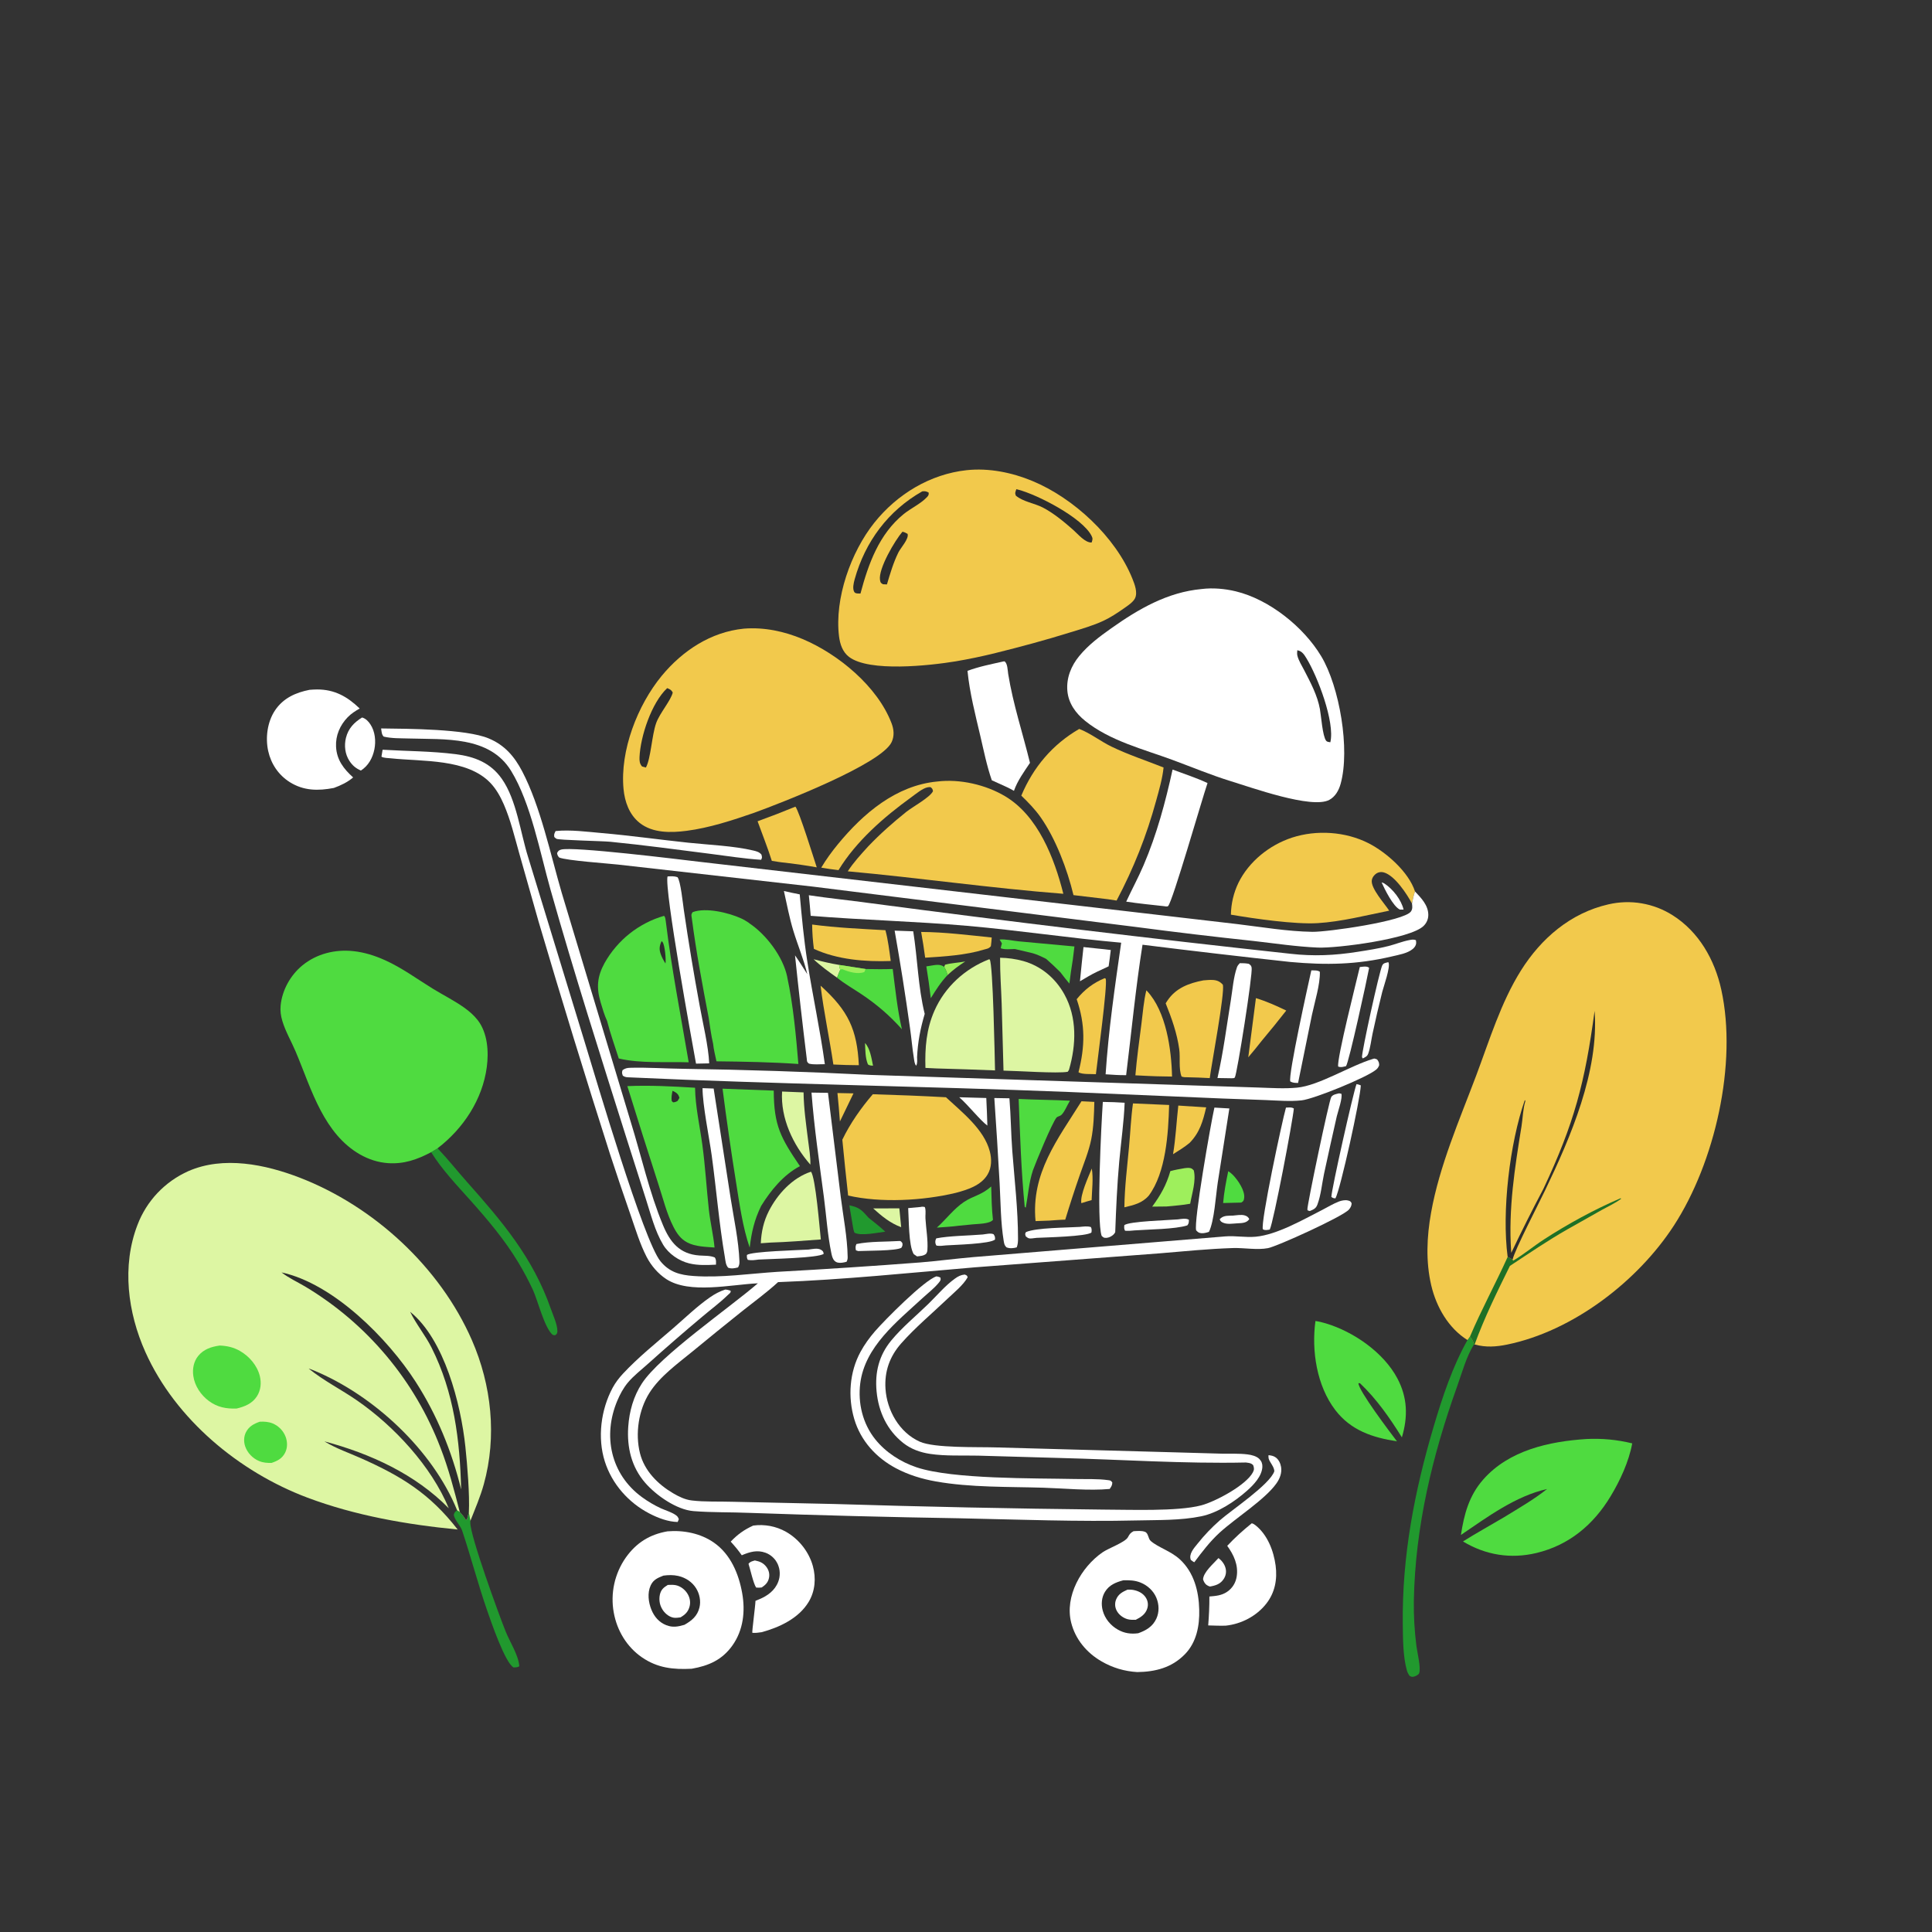 <svg width="80" height="80" viewBox="0 0 80 80" fill="none" xmlns="http://www.w3.org/2000/svg">
<rect x="0" y="0" width="80" height="80" fill="#333333" stroke="none"/>
<g clip-path="url(#clip0_1096_35686)">
<path d="M35.819 43.19C36.03 43.412 36.09 43.837 36.15 44.128C36.066 44.122 36.009 44.123 35.939 44.075C35.824 43.793 35.834 43.491 35.819 43.19Z" fill="#9EEF5C"/>
<path d="M39.969 39.812C39.705 39.981 39.467 40.16 39.236 40.374C39.203 40.247 39.162 40.15 39.097 40.036L39.133 39.946C39.407 39.872 39.691 39.866 39.969 39.812Z" fill="#9EEF5C"/>
<path d="M57.209 36.539C57.255 36.548 57.291 36.562 57.331 36.588C57.679 36.819 58.023 37.256 58.119 37.663L57.967 37.663C57.69 37.543 57.334 36.816 57.209 36.539Z" fill="white"/>
<path d="M33.688 39.72C34.04 39.811 34.387 39.897 34.747 39.954C34.76 40.021 34.769 40.091 34.792 40.154C34.747 40.264 34.7 40.372 34.661 40.484C34.326 40.247 33.986 40.002 33.688 39.72Z" fill="#DDF6A3"/>
<path d="M45.208 48.387C45.279 48.791 45.215 49.279 45.202 49.694C45.058 49.73 44.917 49.778 44.776 49.821C44.716 49.485 45.076 48.715 45.208 48.387Z" fill="#F2C94C"/>
<path d="M51.055 50.335C51.205 50.322 51.4 50.284 51.545 50.329C51.637 50.357 51.684 50.396 51.73 50.477C51.722 50.488 51.715 50.5 51.707 50.511C51.59 50.655 51.389 50.644 51.22 50.656C51.047 50.666 50.831 50.702 50.667 50.638C50.584 50.606 50.534 50.575 50.505 50.489C50.515 50.479 50.524 50.467 50.534 50.457C50.676 50.322 50.872 50.342 51.055 50.335Z" fill="white"/>
<path d="M34.677 45.261L35.341 45.274L35.003 45.975L34.779 46.438C34.75 46.045 34.716 45.653 34.677 45.261Z" fill="#F2C94C"/>
<path d="M36.157 50.038L37.24 50.035L37.316 50.816C36.861 50.647 36.511 50.359 36.157 50.038Z" fill="#DDF6A3"/>
<path d="M37.263 51.386C37.322 51.4 37.33 51.431 37.367 51.477C37.375 51.577 37.373 51.583 37.322 51.67C37.084 51.801 35.875 51.786 35.537 51.804L35.442 51.773C35.424 51.664 35.415 51.618 35.462 51.513C36.025 51.397 36.685 51.423 37.263 51.386Z" fill="white"/>
<path d="M39.72 45.435L40.84 45.466C40.859 45.846 40.874 46.227 40.885 46.608C40.592 46.397 40.083 45.748 39.72 45.435Z" fill="white"/>
<path d="M31.257 64.615C31.459 64.655 31.608 64.714 31.735 64.883C31.829 65.008 31.873 65.161 31.846 65.317C31.811 65.517 31.703 65.625 31.54 65.734C31.459 65.745 31.391 65.745 31.309 65.737C31.192 65.556 31.072 64.997 30.994 64.753C31.074 64.656 31.139 64.653 31.257 64.615Z" fill="white"/>
<path d="M38.358 40.016L38.502 39.993C38.711 39.962 38.914 39.901 39.097 40.036C39.162 40.15 39.203 40.248 39.236 40.375C38.961 40.663 38.751 40.995 38.542 41.333C38.491 40.893 38.43 40.454 38.358 40.016Z" fill="#4FDB40"/>
<path d="M50.454 64.517C50.596 64.622 50.712 64.776 50.752 64.951C50.786 65.101 50.757 65.249 50.674 65.378C50.535 65.593 50.341 65.653 50.101 65.695C50.05 65.677 50.032 65.673 49.983 65.642C49.894 65.588 49.844 65.492 49.816 65.397C49.832 65.094 50.257 64.74 50.454 64.517Z" fill="white"/>
<path d="M50.859 48.496C50.93 48.541 50.995 48.593 51.054 48.654C51.261 48.868 51.565 49.309 51.517 49.617C51.5 49.729 51.485 49.738 51.397 49.796L50.647 49.815C50.683 49.378 50.769 48.925 50.859 48.496Z" fill="#4FDB40"/>
<path d="M40.7 51.117C40.828 51.102 41.026 51.05 41.143 51.108C41.202 51.201 41.203 51.213 41.202 51.324C41.025 51.509 39.505 51.545 39.172 51.569C39.036 51.585 38.916 51.599 38.78 51.579C38.76 51.551 38.752 51.542 38.741 51.505C38.717 51.421 38.73 51.351 38.769 51.278C39.308 51.171 40.124 51.166 40.7 51.117Z" fill="white"/>
<path d="M48.777 50.492C48.922 50.475 49.102 50.433 49.23 50.508C49.226 50.609 49.231 50.659 49.164 50.741C48.657 50.902 47.56 50.905 46.983 50.948C46.847 50.963 46.723 50.972 46.586 50.963C46.54 50.871 46.548 50.839 46.555 50.734C46.729 50.569 48.413 50.525 48.777 50.492Z" fill="white"/>
<path d="M33.48 51.742C33.633 51.723 33.852 51.668 33.991 51.749C34.08 51.801 34.09 51.825 34.108 51.917C33.901 52.096 31.813 52.13 31.409 52.156C31.259 52.175 31.116 52.199 30.965 52.168C30.921 52.087 30.926 52.059 30.928 51.965C31.116 51.817 33.083 51.766 33.48 51.742Z" fill="white"/>
<path d="M35.169 49.91L35.218 49.921C35.243 49.927 35.268 49.934 35.293 49.939C35.616 50.015 35.748 50.18 35.961 50.42C36.193 50.61 36.44 50.794 36.656 51.002C36.332 51.037 35.648 51.194 35.379 51.041C35.35 50.966 35.334 50.898 35.322 50.818L35.169 49.91Z" fill="#21992E"/>
<path d="M44.703 50.804C44.86 50.791 45.019 50.762 45.172 50.81C45.213 50.892 45.205 50.944 45.195 51.034C45.005 51.203 43.274 51.238 42.922 51.257C42.861 51.265 42.8 51.272 42.739 51.279C42.602 51.292 42.578 51.279 42.475 51.194C42.451 51.101 42.433 51.109 42.482 51.019C42.911 50.832 44.193 50.836 44.703 50.804Z" fill="white"/>
<path d="M57.484 39.842C57.488 39.847 57.493 39.851 57.496 39.857C57.579 40.05 57.296 40.84 57.236 41.071C57.092 41.645 56.958 42.221 56.835 42.8C56.779 43.062 56.746 43.377 56.657 43.624C56.612 43.749 56.541 43.765 56.433 43.828L56.397 43.777C56.388 43.53 57.112 40.238 57.234 39.98C57.286 39.87 57.376 39.873 57.484 39.842Z" fill="white"/>
<path d="M44.865 39.216C45.241 39.261 45.619 39.289 45.995 39.338C45.971 39.563 45.937 39.788 45.906 40.013L45.428 40.237C45.183 40.352 44.952 40.496 44.719 40.632C44.764 40.16 44.813 39.688 44.865 39.216Z" fill="white"/>
<path d="M56.17 44.891C56.237 44.9 56.286 44.916 56.348 44.944C56.327 45.509 55.504 49.249 55.298 49.621C55.214 49.614 55.202 49.614 55.129 49.563C55.129 49.276 56.035 45.236 56.17 44.891Z" fill="white"/>
<path d="M38.112 49.979C38.184 49.963 38.223 49.964 38.294 49.981C38.301 50.006 38.312 50.029 38.316 50.054C38.337 50.175 38.314 50.328 38.321 50.453C38.345 50.881 38.432 51.344 38.401 51.77C38.397 51.832 38.379 51.871 38.344 51.922C38.235 52.007 38.106 52.008 37.973 52.025L37.836 51.931C37.618 51.581 37.637 50.46 37.606 50.025L38.112 49.979Z" fill="white"/>
<path d="M48.791 45.779C49.176 45.802 49.561 45.827 49.945 45.855C49.81 46.426 49.683 46.888 49.262 47.322C49.046 47.501 48.811 47.645 48.573 47.793C48.685 47.124 48.715 46.452 48.791 45.779Z" fill="#F2C94C"/>
<path d="M52.005 41.33C52.438 41.461 52.855 41.649 53.261 41.845C52.933 42.265 52.597 42.678 52.254 43.087C52.07 43.322 51.881 43.553 51.688 43.781L52.005 41.33Z" fill="#F2C94C"/>
<path d="M56.306 40.043C56.348 40.038 56.391 40.032 56.434 40.029C56.529 40.021 56.618 40.012 56.693 40.076C56.619 40.494 55.854 44.008 55.735 44.148C55.607 44.175 55.536 44.208 55.411 44.164C55.348 43.851 56.187 40.557 56.306 40.043Z" fill="white"/>
<path d="M49.048 48.372C49.1 48.367 49.169 48.355 49.222 48.359C49.338 48.369 49.355 48.385 49.432 48.463C49.537 48.889 49.357 49.417 49.283 49.844C48.963 49.905 48.629 49.924 48.304 49.958L47.71 49.964C48.064 49.478 48.295 49.072 48.462 48.493C48.656 48.44 48.85 48.406 49.048 48.372Z" fill="#9EEF5C"/>
<path d="M54.299 40.182C54.416 40.185 54.554 40.168 54.652 40.239C54.67 40.758 54.434 41.501 54.324 42.028L53.751 44.843C53.631 44.84 53.537 44.844 53.429 44.78C53.331 44.539 54.172 40.747 54.299 40.182Z" fill="white"/>
<path d="M38.793 50.833C39.167 50.499 39.502 50.045 39.919 49.769C40.324 49.501 40.623 49.501 41.044 49.13C41.056 49.592 41.064 50.052 41.116 50.512C40.978 50.682 40.495 50.675 40.271 50.699C40.087 50.718 39.903 50.736 39.719 50.753C39.414 50.795 39.101 50.809 38.793 50.833Z" fill="#4FDB40"/>
<path d="M42.025 39.297C41.849 39.298 41.6 39.331 41.438 39.264C41.449 39.193 41.465 39.136 41.488 39.068C41.458 39.01 41.428 38.958 41.389 38.905C41.637 38.878 41.937 38.956 42.19 38.979L44.49 39.191L44.423 39.733C44.368 40.064 44.321 40.395 44.281 40.728C44.155 40.573 44.026 40.421 43.909 40.259C43.72 40.069 43.524 39.885 43.321 39.707C43.132 39.612 42.971 39.532 42.766 39.472C42.518 39.416 42.271 39.357 42.025 39.297Z" fill="#4FDB40"/>
<path d="M32.384 45.198L33.274 45.234C33.282 45.895 33.379 46.557 33.461 47.212C33.502 47.545 33.565 47.889 33.556 48.226C32.836 47.406 32.317 46.302 32.384 45.198Z" fill="#DDF6A3"/>
<path d="M14.993 29.71C15.144 29.751 15.254 29.868 15.338 29.996C15.532 30.288 15.571 30.687 15.503 31.026C15.431 31.384 15.254 31.708 14.943 31.907C14.734 31.814 14.598 31.702 14.47 31.509C14.286 31.23 14.245 30.871 14.326 30.549C14.424 30.16 14.662 29.916 14.993 29.71Z" fill="white"/>
<path d="M55.447 45.273L55.541 45.288C55.606 45.441 55.4 46.032 55.355 46.218C55.174 47.013 54.997 47.809 54.825 48.607C54.738 49.023 54.7 49.475 54.553 49.874C54.49 50.046 54.392 50.079 54.235 50.147L54.146 50.119C54.143 50.106 54.138 50.094 54.136 50.082C54.115 49.948 55.033 45.556 55.126 45.422C55.197 45.319 55.333 45.301 55.447 45.273Z" fill="white"/>
<path d="M53.249 45.864C53.356 45.861 53.482 45.838 53.575 45.901C53.531 46.416 52.739 50.589 52.578 50.914C52.477 50.929 52.389 50.955 52.294 50.904C52.183 50.661 53.094 46.399 53.249 45.864Z" fill="white"/>
<path d="M52.526 60.256C52.636 60.266 52.739 60.285 52.83 60.353C52.953 60.446 53.022 60.597 53.047 60.746C53.086 60.989 52.995 61.225 52.857 61.421C52.377 62.1 51.161 62.861 50.503 63.463C50.103 63.828 49.778 64.257 49.454 64.689C49.406 64.671 49.352 64.623 49.31 64.593C49.214 64.35 49.439 64.106 49.588 63.921C49.866 63.571 50.174 63.248 50.511 62.953C51 62.524 52.577 61.475 52.767 60.923C52.761 60.79 52.692 60.694 52.626 60.583C52.575 60.496 52.524 60.427 52.524 60.322C52.524 60.3 52.525 60.278 52.526 60.256Z" fill="white"/>
<path d="M38.143 38.59C39.114 38.595 40.099 38.721 41.065 38.82C41.057 38.941 41.047 39.06 41.03 39.18C40.941 39.283 40.877 39.283 40.748 39.319C39.999 39.551 39.092 39.608 38.309 39.656C38.262 39.299 38.207 38.944 38.143 38.59Z" fill="#F2C94C"/>
<path d="M18.928 62.537L19.038 62.606C19.132 62.709 19.206 62.801 19.279 62.92L19.333 62.934C19.358 62.838 19.379 62.732 19.414 62.64L19.479 62.973C19.477 62.997 19.475 63.022 19.475 63.046C19.461 63.577 20.658 66.862 20.941 67.563C21.118 68.002 21.466 68.527 21.504 68.995C21.425 69.047 21.363 69.041 21.271 69.047C20.92 68.877 20.321 67.115 20.169 66.678C19.787 65.581 19.498 64.455 19.128 63.355C19.035 63.132 18.845 62.967 18.789 62.733C18.818 62.616 18.833 62.614 18.928 62.537Z" fill="#21992E"/>
<path d="M33.978 40.815L34.013 40.846C35.117 41.85 35.491 42.625 35.563 44.108C35.211 44.106 34.859 44.097 34.508 44.079C34.347 42.991 34.111 41.903 33.978 40.815Z" fill="#F2C94C"/>
<path d="M23.006 34.412C23.617 34.348 24.315 34.443 24.927 34.496C26.123 34.6 27.312 34.769 28.506 34.895C29.349 34.984 30.387 35.025 31.196 35.219C31.329 35.251 31.437 35.277 31.529 35.386C31.557 35.496 31.564 35.499 31.518 35.602C30.823 35.558 30.116 35.445 29.425 35.357C28.044 35.181 26.66 34.993 25.274 34.856C24.945 34.823 23.14 34.79 23.04 34.732C23.006 34.713 22.98 34.682 22.951 34.658C22.936 34.539 22.953 34.521 23.006 34.412Z" fill="white"/>
<path d="M45.744 40.503L45.786 40.527C45.867 40.788 45.44 43.923 45.379 44.48C45.193 44.466 44.808 44.499 44.658 44.399C44.93 43.327 44.944 42.426 44.583 41.375C44.909 40.975 45.268 40.7 45.744 40.503Z" fill="#F2C94C"/>
<path d="M34.747 39.955L35.843 40.125C36.218 40.131 36.592 40.138 36.966 40.123C37.072 40.956 37.157 41.8 37.346 42.619C36.837 42.046 36.295 41.583 35.657 41.158C35.327 40.938 34.969 40.735 34.661 40.485C34.7 40.373 34.747 40.264 34.792 40.155C34.769 40.092 34.76 40.021 34.747 39.955Z" fill="#4FDB40"/>
<path d="M34.747 39.955L35.843 40.125L35.791 40.249C35.517 40.358 35.139 40.242 34.878 40.131C34.849 40.137 34.814 40.135 34.792 40.155C34.769 40.092 34.76 40.021 34.747 39.955Z" fill="#9EEF5C"/>
<path d="M37.045 38.536L37.815 38.563C37.995 39.696 38.014 40.868 38.29 41.983C38.111 42.589 38.003 43.146 37.974 43.779C37.976 43.895 37.996 44.026 37.936 44.129C37.867 44.051 37.86 43.925 37.843 43.822C37.775 43.409 37.742 42.987 37.682 42.571C37.494 41.222 37.282 39.877 37.045 38.536Z" fill="white"/>
<path d="M51.338 39.883C51.468 39.881 51.583 39.886 51.711 39.91C51.781 39.964 51.807 39.975 51.827 40.065C51.883 40.317 51.221 44.492 51.132 44.614C51.101 44.658 51.036 44.644 50.986 44.648L50.413 44.639C50.653 43.586 50.792 42.489 50.966 41.422C51.037 40.986 51.074 40.466 51.22 40.053C51.245 39.982 51.287 39.937 51.338 39.883Z" fill="white"/>
<path d="M50.286 45.863L50.905 45.899L50.425 48.965C50.341 49.519 50.283 50.545 50.061 51.008C49.972 51.04 49.842 51.073 49.747 51.064C49.632 51.052 49.608 51.023 49.531 50.947C49.421 50.606 50.133 46.54 50.286 45.863Z" fill="white"/>
<path d="M47.467 41.008C47.476 41.016 47.485 41.023 47.493 41.032C48.292 41.882 48.507 43.464 48.532 44.578L48.167 44.572C47.783 44.569 47.397 44.544 47.014 44.527C47.074 43.811 47.174 43.098 47.265 42.386C47.324 41.929 47.357 41.456 47.467 41.008Z" fill="#F2C94C"/>
<path d="M17.852 47.71L18.119 47.548C18.543 47.993 18.924 48.476 19.332 48.935C20.798 50.587 22.064 52.068 22.81 54.198C22.901 54.458 23.082 54.844 23.08 55.119C23.079 55.188 23.07 55.223 23.015 55.27C22.973 55.306 22.934 55.283 22.888 55.274C22.546 54.992 22.277 53.875 22.07 53.419C21.884 53.019 21.677 52.63 21.448 52.253C20.894 51.336 20.205 50.519 19.494 49.722C18.919 49.078 18.311 48.445 17.852 47.71Z" fill="#21992E"/>
<path d="M32.937 33.402C33.092 33.588 33.704 35.566 33.82 35.915C33.391 35.836 32.962 35.779 32.529 35.725C32.338 35.709 32.149 35.677 31.959 35.646C31.785 35.094 31.567 34.552 31.37 34.007C31.896 33.816 32.419 33.615 32.937 33.402Z" fill="#F2C94C"/>
<path d="M32.46 36.895C32.677 36.948 32.897 36.989 33.115 37.034C33.197 37.952 33.285 38.888 33.427 39.798C33.649 41.225 33.959 42.636 34.155 44.066C33.931 44.063 33.718 44.095 33.497 44.043C33.403 43.966 33.419 43.952 33.405 43.829C33.23 42.407 33.068 40.984 32.92 39.559C33.098 39.811 33.26 40.077 33.428 40.337C33.279 39.716 33.035 39.147 32.85 38.539C32.687 38.005 32.582 37.441 32.46 36.895Z" fill="white"/>
<path d="M41.173 45.467L41.798 45.478C41.858 46.204 41.862 46.936 41.917 47.663C42.009 48.865 42.154 50.087 42.154 51.293C42.154 51.422 42.146 51.529 42.101 51.651C41.957 51.689 41.812 51.706 41.673 51.648C41.59 51.567 41.58 51.492 41.561 51.382C41.434 50.615 41.435 49.781 41.393 49.003C41.328 47.824 41.254 46.645 41.173 45.467Z" fill="white"/>
<path d="M42.18 45.505C42.888 45.541 43.597 45.542 44.304 45.578C44.204 45.736 44.078 46.055 43.942 46.173C43.895 46.214 43.788 46.23 43.748 46.277C43.567 46.489 42.888 48.136 42.771 48.461C42.601 48.98 42.575 49.475 42.475 50.005L42.432 49.975C42.284 48.496 42.238 46.991 42.18 45.505Z" fill="#4FDB40"/>
<path d="M33.629 38.283C34.631 38.417 35.654 38.461 36.664 38.518C36.774 38.925 36.825 39.375 36.884 39.793C35.829 39.831 34.67 39.738 33.701 39.291C33.657 38.957 33.633 38.621 33.629 38.283Z" fill="#F2C94C"/>
<path d="M29.091 45.058L29.551 45.074L30.251 49.597C30.385 50.457 30.588 51.37 30.619 52.237C30.622 52.336 30.607 52.395 30.561 52.481C30.419 52.515 30.293 52.546 30.152 52.494C30.047 52.373 30.043 52.219 30.016 52.063C29.776 50.668 29.663 49.251 29.471 47.849C29.367 47.093 29.09 45.747 29.091 45.058Z" fill="white"/>
<path d="M45.666 45.628C45.968 45.629 46.268 45.644 46.569 45.662C46.538 46.467 46.419 47.284 46.346 48.088C46.257 49.066 46.215 50.04 46.179 51.02C46.171 51.035 46.164 51.05 46.155 51.063C46.088 51.165 45.935 51.251 45.809 51.257C45.704 51.261 45.687 51.24 45.616 51.173C45.4 50.538 45.601 46.567 45.666 45.628Z" fill="white"/>
<path d="M27.642 36.291C27.788 36.285 27.912 36.273 28.052 36.321C28.182 36.466 28.278 37.431 28.315 37.672C28.508 38.997 28.727 40.317 28.97 41.633C29.097 42.341 29.339 43.338 29.366 44.032L28.821 44.043C28.663 43.177 27.498 36.794 27.642 36.291Z" fill="white"/>
<path d="M33.603 45.242L34.285 45.252L34.814 49.564C34.915 50.371 35.087 51.235 35.1 52.045C35.102 52.129 35.09 52.173 35.055 52.247C34.99 52.264 34.927 52.281 34.86 52.287C34.748 52.298 34.638 52.291 34.553 52.204C34.468 52.117 34.443 51.982 34.419 51.866C34.266 51.122 34.215 50.327 34.116 49.571C33.926 48.13 33.712 46.691 33.603 45.242Z" fill="white"/>
<path d="M33.581 48.518C33.771 48.755 33.938 50.858 33.989 51.323C33.297 51.373 32.604 51.432 31.909 51.452L31.503 51.481C31.524 51.011 31.619 50.576 31.832 50.155C32.19 49.448 32.813 48.767 33.581 48.518Z" fill="#DDF6A3"/>
<path d="M30.03 53.398C30.111 53.401 30.175 53.421 30.252 53.445C30.273 53.531 30.197 53.566 30.136 53.626C29.813 53.941 29.433 54.222 29.087 54.515C28.324 55.154 27.573 55.807 26.832 56.472C26.554 56.724 26.234 56.967 25.994 57.256C25.812 57.476 25.673 57.734 25.562 57.998C24.949 59.451 25.287 61.044 26.579 61.991C26.827 62.172 27.09 62.328 27.369 62.457C27.562 62.544 27.808 62.614 27.979 62.734C28.059 62.79 28.074 62.821 28.109 62.907L28.061 63.022C27.663 63.015 27.244 62.855 26.893 62.673C26.028 62.226 25.341 61.45 25.045 60.519C24.732 59.534 24.881 58.371 25.368 57.465C25.483 57.252 25.631 57.058 25.796 56.881C26.423 56.207 27.182 55.598 27.879 54.995C28.37 54.57 28.862 54.091 29.396 53.721C29.6 53.58 29.793 53.474 30.03 53.398Z" fill="white"/>
<path d="M46.914 45.69L48.411 45.755C48.379 46.922 48.281 48.552 47.569 49.507C47.294 49.824 46.947 49.898 46.558 49.992C46.568 49.159 46.674 48.323 46.75 47.494C46.806 46.894 46.83 46.286 46.914 45.69Z" fill="#F2C94C"/>
<path d="M60.766 55.488L60.869 55.342C60.948 55.453 61.018 55.537 61.028 55.679C60.717 56.179 60.538 56.844 60.339 57.401C59.311 60.271 58.598 63.233 58.544 66.293C58.536 66.917 58.572 67.539 58.651 68.159C58.681 68.399 58.85 69.086 58.762 69.29C58.737 69.347 58.626 69.403 58.566 69.42C58.465 69.447 58.455 69.438 58.367 69.392C58.313 69.317 58.279 69.253 58.254 69.163C58.092 68.577 58.093 67.847 58.086 67.24C58.054 64.428 58.57 61.755 59.366 59.067C59.723 57.862 60.145 56.586 60.766 55.488Z" fill="#21992E"/>
<path d="M44.782 45.601L45.314 45.627C45.302 46.139 45.286 46.673 45.186 47.176C45.084 47.681 44.882 48.163 44.714 48.649C44.5 49.263 44.299 49.881 44.11 50.503C43.889 50.507 43.667 50.528 43.447 50.543L42.88 50.563C42.691 48.58 43.786 47.189 44.782 45.601Z" fill="#F2C94C"/>
<path d="M49.83 40.595C49.958 40.585 50.09 40.571 50.219 40.578C50.399 40.589 50.518 40.643 50.637 40.777C50.72 41.134 50.175 44.017 50.093 44.642C49.786 44.621 49.477 44.616 49.17 44.607C49.078 44.609 49.012 44.608 48.926 44.577C48.798 44.25 48.879 43.798 48.83 43.448C48.739 42.787 48.516 42.16 48.268 41.545C48.292 41.506 48.318 41.467 48.343 41.429C48.694 40.907 49.241 40.707 49.83 40.595Z" fill="#F2C94C"/>
<path d="M51.833 63.076C51.892 63.09 51.944 63.123 51.991 63.161C52.485 63.554 52.739 64.216 52.821 64.827C52.896 65.397 52.794 65.948 52.431 66.408C52.027 66.921 51.4 67.247 50.754 67.315C50.513 67.323 50.271 67.311 50.029 67.305C50.061 66.903 50.08 66.511 50.078 66.108C50.343 66.085 50.583 66.068 50.811 65.914C51.032 65.764 51.17 65.54 51.21 65.276C51.282 64.801 51.089 64.385 50.817 64.01C51.133 63.672 51.472 63.366 51.833 63.076Z" fill="white"/>
<path d="M38.778 52.851C38.844 52.86 38.881 52.874 38.941 52.901C38.968 52.998 38.934 53.04 38.871 53.117C38.677 53.353 38.421 53.547 38.197 53.754C37.139 54.73 35.814 55.76 35.621 57.283C35.518 58.101 35.722 58.948 36.24 59.596C36.676 60.142 37.298 60.539 37.958 60.76C39.447 61.257 42.839 61.206 44.51 61.242C44.958 61.252 45.446 61.227 45.889 61.29C45.993 61.304 45.998 61.307 46.058 61.387C46.056 61.505 46.014 61.561 45.95 61.654C45.095 61.734 44.067 61.63 43.201 61.603C41.744 61.558 40.194 61.599 38.755 61.344C38.176 61.242 37.608 61.069 37.088 60.791C36.272 60.354 35.64 59.658 35.374 58.763C35.103 57.85 35.174 56.817 35.632 55.977C35.797 55.673 36.002 55.391 36.227 55.13C36.626 54.667 38.276 53.002 38.778 52.851Z" fill="white"/>
<path d="M31.189 63.171C31.247 63.163 31.305 63.157 31.364 63.154C31.422 63.151 31.481 63.15 31.54 63.151C31.598 63.153 31.657 63.156 31.715 63.163C31.773 63.169 31.831 63.177 31.889 63.188C31.946 63.199 32.004 63.212 32.06 63.228C32.117 63.243 32.172 63.261 32.227 63.281C32.282 63.301 32.337 63.324 32.39 63.348C32.443 63.373 32.495 63.399 32.546 63.428C33.079 63.729 33.497 64.258 33.659 64.848C33.796 65.346 33.754 65.885 33.485 66.331C33.074 67.013 32.275 67.386 31.536 67.586C31.404 67.606 31.287 67.621 31.153 67.612C31.133 67.566 31.276 66.513 31.283 66.287L31.32 66.272L31.382 66.246L31.439 66.222C31.785 66.079 32.089 65.857 32.226 65.494C32.237 65.465 32.246 65.435 32.255 65.405C32.263 65.375 32.269 65.345 32.275 65.314C32.28 65.284 32.283 65.253 32.285 65.222C32.288 65.191 32.288 65.16 32.287 65.129C32.286 65.098 32.284 65.067 32.28 65.036C32.276 65.005 32.271 64.975 32.264 64.945C32.257 64.914 32.248 64.885 32.238 64.855C32.228 64.826 32.217 64.797 32.205 64.768C32.192 64.742 32.179 64.715 32.164 64.69C32.15 64.664 32.134 64.639 32.117 64.615C32.1 64.591 32.081 64.568 32.062 64.546C32.043 64.524 32.022 64.503 32.001 64.483C31.979 64.462 31.957 64.443 31.933 64.425C31.91 64.407 31.886 64.391 31.861 64.375C31.836 64.359 31.81 64.345 31.784 64.332C31.757 64.319 31.73 64.308 31.702 64.297C31.352 64.167 31.041 64.262 30.715 64.4C30.573 64.198 30.425 64.017 30.257 63.836C30.538 63.539 30.817 63.339 31.189 63.171Z" fill="white"/>
<path d="M41.545 27.39L41.594 27.385C41.723 27.468 41.723 27.756 41.747 27.907C41.949 29.16 42.35 30.36 42.649 31.589C42.4 31.962 42.135 32.321 41.985 32.747C41.803 32.639 41.611 32.555 41.419 32.468L41.069 32.31C40.862 31.718 40.736 31.084 40.593 30.473C40.385 29.589 40.151 28.684 40.062 27.779C40.538 27.6 41.05 27.502 41.545 27.39Z" fill="white"/>
<path d="M48.554 31.866C49.038 32.048 49.532 32.205 50.001 32.425C49.774 33.086 48.548 37.359 48.368 37.518C48.328 37.553 48.244 37.526 48.194 37.522C47.674 37.464 47.151 37.414 46.634 37.335C46.869 36.827 47.136 36.336 47.356 35.821C47.902 34.544 48.257 33.219 48.554 31.866Z" fill="white"/>
<path d="M40.954 39.723L40.983 39.732C41.119 39.925 41.189 43.789 41.202 44.323C40.395 44.291 39.587 44.264 38.78 44.242L38.32 44.22C38.296 43.395 38.355 42.618 38.693 41.852C39.128 40.866 39.954 40.112 40.954 39.723Z" fill="#DDF6A3"/>
<path d="M29.919 45.08L32.039 45.16C32.045 46.619 32.331 47.117 33.123 48.287C32.439 48.65 31.917 49.289 31.516 49.937C31.234 50.516 31.12 51.023 31.043 51.661C30.754 50.82 30.619 49.843 30.479 48.963C30.272 47.672 30.085 46.377 29.919 45.08Z" fill="#4FDB40"/>
<path d="M15.781 30.163C16.887 30.177 19.292 30.181 20.235 30.576C20.896 30.851 21.299 31.32 21.626 31.945C22.378 33.381 22.798 35.391 23.258 36.964L26.123 46.472C26.559 47.88 26.887 49.372 27.453 50.731C27.746 51.436 28.139 51.928 28.959 51.987C29.17 52.002 29.4 51.986 29.597 52.068C29.666 52.17 29.647 52.245 29.647 52.367C29.274 52.385 28.901 52.403 28.534 52.313C28.112 52.21 27.686 51.919 27.459 51.541C27.12 50.977 26.951 50.292 26.751 49.67L25.964 47.2C24.878 43.759 23.777 40.309 22.795 36.837C22.363 35.312 21.985 33.263 21.165 31.922C20.272 30.462 18.416 30.626 16.918 30.579C16.578 30.568 16.22 30.581 15.888 30.501C15.8 30.418 15.8 30.277 15.781 30.163Z" fill="white"/>
<path d="M54.47 54.7C54.618 54.721 54.759 54.756 54.902 54.799C56.049 55.143 57.292 56.001 57.862 57.076C58.285 57.873 58.303 58.668 58.049 59.518C57.543 58.708 57.008 57.938 56.315 57.277L56.25 57.273C56.242 57.571 57.57 59.321 57.845 59.682C56.835 59.528 55.937 59.23 55.292 58.388C54.523 57.382 54.301 55.928 54.47 54.7Z" fill="#4FDB40"/>
<path d="M12.82 28.564C12.922 28.557 13.024 28.549 13.125 28.549C13.856 28.546 14.385 28.847 14.894 29.338C14.713 29.441 14.541 29.549 14.396 29.7C14.078 30.028 13.892 30.457 13.915 30.918C13.942 31.467 14.233 31.84 14.623 32.192C14.375 32.399 14.124 32.516 13.825 32.627C13.18 32.751 12.576 32.75 11.997 32.385C11.533 32.092 11.222 31.63 11.105 31.096C10.984 30.542 11.071 29.886 11.39 29.412C11.729 28.907 12.245 28.676 12.82 28.564Z" fill="white"/>
<path d="M41.412 39.658C41.574 39.661 41.735 39.673 41.895 39.696C42.056 39.719 42.214 39.751 42.37 39.794C43.111 40.003 43.704 40.504 44.075 41.176C44.604 42.135 44.564 43.264 44.268 44.286C44.258 44.32 44.231 44.35 44.212 44.38C43.806 44.459 42.085 44.339 41.553 44.332L41.477 41.562C41.456 40.929 41.407 40.292 41.412 39.658Z" fill="#DDF6A3"/>
<path d="M25.977 44.974C26.914 44.933 27.846 44.984 28.781 45.041C28.791 45.822 28.977 46.625 29.082 47.399C29.204 48.295 29.254 49.189 29.352 50.086C29.41 50.612 29.537 51.128 29.588 51.657C29.216 51.627 28.796 51.624 28.459 51.448C28.185 51.304 28.029 51.078 27.89 50.809C27.608 50.262 27.457 49.628 27.265 49.044C26.827 47.69 26.398 46.333 25.977 44.974Z" fill="#4FDB40"/>
<path d="M27.847 45.169C27.886 45.183 27.924 45.203 27.959 45.224C28.063 45.284 28.101 45.347 28.134 45.46L28.058 45.587C27.99 45.626 27.95 45.641 27.872 45.646L27.817 45.593C27.789 45.446 27.821 45.315 27.847 45.169Z" fill="#2D2D2D"/>
<path d="M56.904 43.832C56.947 43.836 56.985 43.855 57.024 43.87C57.089 43.959 57.107 43.998 57.109 44.108C57.08 44.184 57.05 44.234 56.989 44.287C56.602 44.617 54.396 45.511 53.896 45.564C53.411 45.615 52.91 45.571 52.424 45.552L50.622 45.487L44.221 45.215C38.178 44.974 32.126 44.892 26.084 44.612C25.958 44.605 25.898 44.613 25.79 44.544C25.754 44.433 25.743 44.422 25.779 44.312C25.882 44.239 25.965 44.218 26.09 44.215C26.803 44.194 27.542 44.248 28.259 44.256C30.848 44.294 33.437 44.378 36.023 44.509L49.701 44.955L52.118 45.033C52.641 45.05 53.188 45.087 53.71 45.037C54.619 44.951 55.908 44.128 56.858 43.845C56.874 43.841 56.889 43.837 56.904 43.832Z" fill="white"/>
<path d="M33.492 37.07C34.326 37.195 35.169 37.279 36.005 37.394C41.809 38.162 47.62 38.862 53.44 39.494C54.384 39.602 55.265 39.563 56.201 39.415C56.629 39.348 57.071 39.281 57.491 39.174C57.78 39.101 58.065 38.982 58.358 38.927C58.456 38.908 58.533 38.893 58.629 38.93C58.636 38.973 58.645 39.017 58.64 39.062C58.63 39.156 58.571 39.235 58.501 39.294C58.276 39.48 57.922 39.535 57.643 39.602C56.181 39.947 54.91 39.967 53.428 39.833C51.386 39.611 49.347 39.373 47.309 39.119C47.025 40.905 46.853 42.724 46.631 44.52C46.347 44.525 46.063 44.502 45.781 44.484C45.901 42.661 46.166 40.843 46.426 39.035C44.299 38.845 42.183 38.523 40.054 38.337C37.895 38.148 35.729 38.098 33.569 37.922C33.551 37.638 33.518 37.354 33.492 37.07Z" fill="white"/>
<path d="M25.138 42.275C25.026 42.035 24.946 41.76 24.871 41.506C24.689 40.896 24.727 40.437 25.035 39.875C25.068 39.816 25.102 39.759 25.138 39.702C25.174 39.645 25.211 39.589 25.249 39.534C25.287 39.479 25.327 39.425 25.368 39.372C25.409 39.319 25.451 39.267 25.495 39.216C25.538 39.165 25.583 39.115 25.629 39.066C25.675 39.017 25.722 38.969 25.77 38.923C25.818 38.876 25.868 38.831 25.918 38.786C25.969 38.742 26.02 38.699 26.073 38.657C26.125 38.616 26.179 38.575 26.233 38.536C26.288 38.497 26.343 38.459 26.399 38.423C26.456 38.387 26.513 38.352 26.571 38.318C26.629 38.284 26.688 38.252 26.748 38.221C26.807 38.191 26.867 38.161 26.928 38.133C26.989 38.106 27.051 38.079 27.113 38.054C27.176 38.03 27.239 38.006 27.302 37.984C27.366 37.963 27.43 37.943 27.494 37.924C27.558 37.97 27.555 38.081 27.57 38.158C27.808 40.108 28.189 42.05 28.518 43.988C27.569 43.955 26.548 44.046 25.622 43.83C25.459 43.316 25.27 42.797 25.138 42.275Z" fill="#4FDB40"/>
<path d="M27.395 38.971C27.409 38.983 27.425 38.994 27.436 39.009C27.53 39.135 27.585 39.739 27.556 39.896C27.479 39.774 27.401 39.632 27.355 39.495C27.287 39.297 27.308 39.158 27.395 38.971Z" fill="#2D2D2D"/>
<path d="M50.969 37.874C50.971 37.761 50.979 37.647 50.993 37.534C51.007 37.421 51.027 37.309 51.053 37.199C51.079 37.088 51.111 36.979 51.149 36.872C51.187 36.764 51.231 36.66 51.28 36.557C51.716 35.67 52.568 34.989 53.5 34.684C54.515 34.353 55.717 34.432 56.67 34.917C57.404 35.291 58.334 36.11 58.592 36.913C58.534 37.079 58.498 37.241 58.468 37.414C58.253 37.016 57.757 36.252 57.298 36.124C57.199 36.097 57.093 36.108 57.005 36.161C56.906 36.221 56.822 36.331 56.804 36.448C56.751 36.78 57.341 37.426 57.524 37.709C56.559 37.902 55.544 38.166 54.564 38.225C53.624 38.283 51.932 38.04 50.969 37.874Z" fill="#F2C94C"/>
<path d="M28.649 38.039C28.633 37.912 28.604 37.875 28.683 37.769C29.232 37.566 30.169 37.791 30.692 38.03C30.803 38.08 30.905 38.145 31.007 38.211L31.031 38.233C31.725 38.695 32.423 39.615 32.596 40.443C32.598 40.454 32.599 40.466 32.601 40.478C32.839 41.571 32.967 42.932 33.059 44.057C31.938 43.979 30.792 43.959 29.667 43.947C29.617 43.708 29.552 43.462 29.528 43.219C29.445 42.864 29.4 42.498 29.344 42.138C29.085 40.78 28.826 39.411 28.649 38.039Z" fill="#4FDB40"/>
<path d="M58.592 36.914C58.847 37.182 59.139 37.481 59.143 37.877C59.145 38.057 59.074 38.218 58.946 38.343C58.399 38.878 55.376 39.271 54.566 39.237C53.675 39.199 52.778 39.062 51.891 38.962C50.274 38.79 48.659 38.598 47.047 38.385L33.664 36.713L25.587 35.8C25.145 35.75 23.466 35.636 23.155 35.508C23.097 35.443 23.082 35.41 23.067 35.324C23.115 35.234 23.138 35.207 23.239 35.179C23.732 35.044 28.051 35.577 28.938 35.682L46.583 37.724L51.251 38.267C52.269 38.39 53.312 38.568 54.338 38.585C54.961 38.596 58.14 38.145 58.424 37.742C58.497 37.638 58.482 37.535 58.468 37.414C58.499 37.241 58.534 37.08 58.592 36.914Z" fill="white"/>
<path d="M36.142 45.31C37.152 45.339 38.161 45.38 39.17 45.435C39.835 46.054 40.747 46.761 40.985 47.674C41.069 47.994 41.067 48.344 40.893 48.635C40.621 49.091 40.059 49.265 39.577 49.394C38.215 49.719 36.478 49.815 35.119 49.505C35.034 48.735 34.953 47.965 34.879 47.193C35.199 46.525 35.658 45.871 36.142 45.31Z" fill="#F2C94C"/>
<path d="M65.686 59.587C65.846 59.579 66.005 59.576 66.165 59.58C66.325 59.583 66.484 59.592 66.643 59.607C66.802 59.622 66.961 59.643 67.118 59.67C67.276 59.697 67.432 59.729 67.587 59.767C67.446 60.529 67.085 61.307 66.687 61.966C65.978 63.139 64.968 63.983 63.621 64.306C62.555 64.561 61.514 64.393 60.579 63.828C61.138 63.477 61.72 63.157 62.287 62.821C62.887 62.452 63.508 62.096 64.061 61.657C62.758 61.947 61.583 62.82 60.494 63.559C60.624 62.701 60.83 61.932 61.416 61.265C62.48 60.054 64.146 59.686 65.686 59.587Z" fill="#4FDB40"/>
<path d="M46.936 63.404C47.089 63.397 47.272 63.373 47.416 63.432C47.557 63.49 47.537 63.711 47.65 63.809C47.968 64.085 48.48 64.221 48.862 64.576C49.44 65.114 49.638 65.883 49.657 66.648C49.675 67.319 49.547 68.006 49.06 68.503C48.518 69.056 47.841 69.227 47.091 69.237C47.026 69.233 46.961 69.228 46.897 69.22C46.832 69.213 46.768 69.204 46.703 69.192C46.639 69.181 46.576 69.168 46.513 69.153C46.449 69.138 46.386 69.121 46.324 69.103C46.262 69.084 46.2 69.063 46.139 69.041C46.078 69.019 46.018 68.995 45.958 68.969C45.899 68.943 45.84 68.915 45.782 68.886C45.724 68.857 45.667 68.826 45.611 68.793C44.997 68.439 44.529 67.881 44.355 67.188C44.081 66.102 44.77 64.888 45.655 64.278C45.907 64.104 46.591 63.863 46.705 63.653C46.776 63.523 46.801 63.48 46.936 63.404Z" fill="white"/>
<path d="M46.511 65.437C46.761 65.429 46.996 65.436 47.231 65.532C47.521 65.651 47.763 65.874 47.884 66.164C47.997 66.435 48.007 66.756 47.882 67.025C47.728 67.356 47.46 67.51 47.132 67.629C46.83 67.669 46.56 67.633 46.291 67.481C45.988 67.311 45.75 67.025 45.661 66.688C45.592 66.431 45.613 66.145 45.754 65.916C45.931 65.628 46.199 65.522 46.511 65.437Z" fill="#2D2D2D"/>
<path d="M46.688 65.824C46.771 65.823 46.849 65.822 46.93 65.837C47.138 65.876 47.335 65.974 47.449 66.159C47.53 66.289 47.553 66.443 47.51 66.591C47.438 66.838 47.245 66.964 47.028 67.073C46.911 67.074 46.79 67.078 46.678 67.044C46.489 66.986 46.313 66.852 46.228 66.671C46.22 66.654 46.213 66.637 46.207 66.62C46.2 66.602 46.195 66.584 46.191 66.566C46.186 66.548 46.183 66.529 46.18 66.511C46.178 66.492 46.176 66.474 46.176 66.455C46.175 66.436 46.175 66.418 46.177 66.399C46.178 66.38 46.18 66.362 46.183 66.343C46.187 66.325 46.191 66.307 46.196 66.289C46.201 66.271 46.207 66.253 46.214 66.236C46.303 66.01 46.477 65.917 46.688 65.824Z" fill="white"/>
<path d="M27.641 63.409C28.305 63.354 29.01 63.491 29.562 63.877C30.253 64.36 30.59 65.167 30.733 65.973C30.866 66.726 30.778 67.504 30.326 68.138C29.902 68.733 29.345 68.976 28.643 69.099C27.881 69.138 27.228 69.071 26.582 68.627C25.956 68.196 25.549 67.519 25.415 66.775C25.405 66.726 25.398 66.676 25.391 66.626C25.385 66.577 25.379 66.527 25.375 66.477C25.371 66.427 25.368 66.377 25.367 66.327C25.365 66.277 25.365 66.227 25.366 66.177C25.367 66.127 25.369 66.077 25.372 66.027C25.375 65.977 25.38 65.928 25.386 65.878C25.392 65.828 25.399 65.779 25.407 65.729C25.415 65.68 25.425 65.631 25.436 65.582C25.446 65.533 25.458 65.484 25.471 65.436C25.485 65.388 25.499 65.34 25.515 65.292C25.53 65.245 25.547 65.198 25.565 65.151C25.582 65.104 25.602 65.058 25.622 65.012C25.642 64.966 25.663 64.921 25.686 64.876C25.708 64.832 25.732 64.787 25.756 64.744C25.781 64.7 25.806 64.657 25.833 64.615C25.86 64.573 25.888 64.531 25.917 64.49C26.353 63.879 26.903 63.537 27.641 63.409Z" fill="white"/>
<path d="M27.47 65.243C27.673 65.215 27.886 65.21 28.086 65.257C28.39 65.327 28.663 65.505 28.827 65.772C28.969 66.002 29.028 66.299 28.963 66.563C28.876 66.919 28.645 67.107 28.341 67.28C28.076 67.358 27.854 67.4 27.588 67.295C27.294 67.179 27.092 66.946 26.974 66.656C26.849 66.348 26.8 65.961 26.942 65.651C27.053 65.408 27.237 65.336 27.47 65.243Z" fill="#2D2D2D"/>
<path d="M27.653 65.628C27.762 65.625 27.879 65.617 27.987 65.64C28.189 65.683 28.372 65.828 28.475 66.005C28.568 66.162 28.601 66.346 28.553 66.524C28.493 66.745 28.369 66.86 28.177 66.972C28.087 66.983 27.99 66.999 27.9 66.986C27.725 66.959 27.568 66.837 27.465 66.698C27.448 66.675 27.432 66.651 27.418 66.626C27.403 66.601 27.39 66.575 27.378 66.549C27.366 66.522 27.355 66.496 27.346 66.468C27.337 66.441 27.33 66.413 27.323 66.384C27.317 66.356 27.313 66.328 27.31 66.299C27.306 66.27 27.305 66.241 27.305 66.212C27.305 66.183 27.306 66.154 27.309 66.126C27.312 66.097 27.316 66.068 27.322 66.04C27.369 65.826 27.472 65.738 27.653 65.628Z" fill="white"/>
<path d="M44.689 30.183C45.154 30.362 45.575 30.699 46.027 30.917C46.723 31.253 47.463 31.495 48.181 31.78C48.135 32.237 47.996 32.711 47.874 33.153C47.472 34.622 46.945 35.944 46.236 37.29L45.868 37.234L44.451 37.065C44.195 36.004 43.714 34.726 43.085 33.834C42.852 33.504 42.579 33.226 42.29 32.946C42.785 31.767 43.583 30.824 44.689 30.183Z" fill="#F2C94C"/>
<path d="M38.815 32.36C39.746 32.248 40.815 32.491 41.619 32.97C42.984 33.784 43.658 35.533 44.031 37.01C41.047 36.779 38.083 36.351 35.104 36.079C35.349 35.702 35.657 35.369 35.959 35.038C36.443 34.53 36.984 34.053 37.531 33.615C37.785 33.412 38.509 33.02 38.633 32.762C38.614 32.665 38.611 32.662 38.537 32.595C38.479 32.592 38.477 32.589 38.412 32.601C38.201 32.639 37.91 32.886 37.739 33.009C36.607 33.827 35.452 34.83 34.721 36.03C34.481 36.003 34.245 35.969 34.006 35.927C34.206 35.59 34.442 35.266 34.691 34.963C35.745 33.681 37.104 32.521 38.815 32.36Z" fill="#F2C94C"/>
<path d="M15.843 31.045C16.847 31.104 17.872 31.102 18.87 31.229C19.65 31.329 20.313 31.583 20.78 32.25C21.392 33.122 21.547 34.471 21.868 35.49L24.22 43.178C24.688 44.704 26.641 51.357 27.347 52.225C27.717 52.679 28.158 52.796 28.715 52.836C29.858 52.918 31.06 52.735 32.202 52.663C34.171 52.555 36.139 52.426 38.105 52.275C38.834 52.215 39.561 52.118 40.29 52.055L50.743 51.196C51.16 51.163 51.575 51.248 51.993 51.21C52.877 51.13 53.962 50.501 54.751 50.1C54.979 49.984 55.214 49.836 55.453 49.748C55.553 49.711 55.7 49.682 55.806 49.707C55.906 49.73 55.922 49.74 55.968 49.823C55.968 49.925 55.922 50.01 55.856 50.086C55.6 50.378 52.884 51.61 52.504 51.683C52.057 51.769 51.512 51.664 51.048 51.679C50.041 51.712 49.032 51.812 48.028 51.897L40.383 52.476C37.694 52.702 34.91 52.993 32.218 53.09C31.761 53.51 31.243 53.887 30.756 54.273C30.058 54.83 29.364 55.393 28.675 55.961C28.058 56.467 27.329 56.988 26.896 57.669C26.443 58.38 26.295 59.36 26.5 60.175C26.683 60.905 27.242 61.462 27.874 61.834C28.108 61.971 28.367 62.098 28.639 62.13C29.183 62.196 29.776 62.168 30.327 62.185L34.532 62.277C38.243 62.391 41.955 62.469 45.667 62.509C46.755 62.51 48.752 62.594 49.739 62.334C50.327 62.179 51.599 61.5 51.881 60.964C51.941 60.85 51.931 60.783 51.89 60.666C51.807 60.586 51.742 60.58 51.633 60.565C51.619 60.563 51.605 60.561 51.592 60.559C49.017 60.615 46.399 60.433 43.821 60.37L40.501 60.275C39.852 60.26 39.155 60.299 38.515 60.203C38.111 60.143 37.723 60.005 37.4 59.75C36.731 59.221 36.378 58.459 36.298 57.619C36.222 56.827 36.396 56.122 36.907 55.504C37.36 54.956 37.929 54.49 38.438 53.995C38.795 53.648 39.14 53.231 39.544 52.943C39.675 52.849 39.788 52.791 39.949 52.776C40.031 52.817 40.037 52.798 40.069 52.89C39.877 53.223 39.514 53.512 39.236 53.777C38.599 54.384 37.895 54.971 37.314 55.63C36.84 56.168 36.62 56.787 36.666 57.504C36.725 58.404 37.239 59.317 38.084 59.696C38.693 59.969 40.467 59.91 41.23 59.934L48.601 60.137L50.579 60.193C50.933 60.201 51.309 60.179 51.66 60.224C51.824 60.245 52.032 60.294 52.151 60.417C52.24 60.509 52.279 60.618 52.272 60.744C52.25 61.129 51.912 61.484 51.636 61.728C51.126 62.181 50.419 62.646 49.742 62.786C48.882 62.963 47.951 62.937 47.075 62.958C44.629 63.015 42.191 62.921 39.746 62.869C36.842 62.822 33.939 62.747 31.036 62.645C30.268 62.612 29.485 62.633 28.719 62.572C28.018 62.517 27.169 61.922 26.716 61.4C26.146 60.744 25.955 59.93 26.014 59.077C26.058 58.439 26.231 57.817 26.584 57.279C27.336 56.135 30.189 54.167 31.382 53.139C30.271 53.188 28.552 53.594 27.588 52.964C27.245 52.739 26.961 52.405 26.774 52.043C26.499 51.51 26.322 50.918 26.126 50.353C25.828 49.498 25.538 48.641 25.257 47.781C24.235 44.584 23.25 41.375 22.3 38.155L21.497 35.322C21.307 34.649 21.142 33.953 20.863 33.31C20.722 32.988 20.549 32.674 20.305 32.418C19.338 31.406 17.488 31.539 16.193 31.401C16.093 31.39 15.871 31.389 15.795 31.331L15.843 31.045Z" fill="white"/>
<path d="M17.853 47.71C17.278 48.014 16.726 48.209 16.066 48.163C15.231 48.105 14.5 47.638 13.965 47.014C13.697 46.702 13.475 46.352 13.282 45.989C12.863 45.199 12.586 44.352 12.237 43.532C12.06 43.114 11.819 42.708 11.69 42.272C11.627 42.061 11.599 41.859 11.62 41.638C11.682 40.998 12.027 40.38 12.521 39.975C13.113 39.49 13.877 39.304 14.63 39.384C15.086 39.432 15.525 39.571 15.941 39.759C16.642 40.074 17.265 40.535 17.917 40.937C18.349 41.202 18.81 41.431 19.223 41.725C19.43 41.873 19.625 42.041 19.782 42.243C20.192 42.773 20.242 43.547 20.157 44.187C19.979 45.531 19.183 46.733 18.119 47.548L17.853 47.71Z" fill="#4FDB40"/>
<path d="M30.802 26.031C31.641 25.964 32.472 26.14 33.243 26.465C34.709 27.085 36.333 28.42 36.916 29.945C37.015 30.202 37.04 30.473 36.921 30.728C36.493 31.644 32.327 33.257 31.222 33.658C30.329 33.967 29.374 34.28 28.435 34.402C27.783 34.487 27.022 34.503 26.481 34.07C26.055 33.729 25.869 33.198 25.819 32.671C25.669 31.078 26.397 29.203 27.4 27.985C28.262 26.941 29.438 26.166 30.802 26.031Z" fill="#F2C94C"/>
<path d="M27.627 28.494C27.738 28.539 27.804 28.569 27.857 28.677C27.773 29.017 27.32 29.525 27.171 29.939C26.989 30.445 26.949 31.425 26.744 31.782L26.586 31.738C26.484 31.623 26.475 31.505 26.481 31.354C26.518 30.487 26.981 29.097 27.627 28.494Z" fill="#2D2D2D"/>
<path d="M49.752 24.391C50.211 24.332 50.722 24.377 51.171 24.486C52.559 24.821 53.981 25.96 54.709 27.174C55.469 28.441 55.909 31.029 55.513 32.456C55.438 32.724 55.298 32.982 55.046 33.12C54.325 33.515 51.788 32.596 50.962 32.346C50.146 32.094 49.356 31.764 48.556 31.468C47.344 31.021 45.96 30.677 44.936 29.852C44.542 29.534 44.242 29.123 44.197 28.605C44.151 28.069 44.356 27.567 44.692 27.161C45.071 26.702 45.534 26.356 46.017 26.015C47.15 25.213 48.343 24.522 49.752 24.391Z" fill="white"/>
<path d="M53.718 26.927C53.73 26.929 53.742 26.93 53.753 26.933C53.925 26.976 54.007 27.114 54.095 27.255C54.552 27.995 55.285 29.904 55.086 30.736C55.021 30.722 54.954 30.726 54.911 30.67C54.762 30.475 54.706 29.639 54.655 29.362C54.55 28.789 54.27 28.268 54.005 27.755C53.909 27.57 53.774 27.357 53.723 27.154C53.704 27.079 53.712 27.003 53.718 26.927Z" fill="#2D2D2D"/>
<path d="M40.027 19.469C40.946 19.371 41.901 19.564 42.748 19.916C44.454 20.623 46.192 22.228 46.889 23.959C46.983 24.193 47.117 24.534 46.997 24.777C46.919 24.934 46.697 25.081 46.554 25.181C46.276 25.376 45.99 25.566 45.681 25.71C45.252 25.91 44.768 26.045 44.316 26.186C43.291 26.506 42.262 26.782 41.22 27.041C40.675 27.176 40.126 27.291 39.572 27.385C38.5 27.561 35.986 27.839 35.154 27.199C34.888 26.995 34.781 26.666 34.742 26.346C34.55 24.784 35.234 22.859 36.203 21.645C37.146 20.463 38.516 19.632 40.027 19.469Z" fill="#F2C94C"/>
<path d="M37.368 22.018C37.452 22.034 37.508 22.064 37.581 22.106C37.645 22.313 37.297 22.68 37.2 22.876C36.992 23.298 36.859 23.75 36.726 24.2L36.557 24.192C36.47 24.137 36.457 24.126 36.439 24.016C36.364 23.551 37.06 22.372 37.368 22.018Z" fill="#2D2D2D"/>
<path d="M42.085 20.256L42.159 20.275C42.971 20.485 44.809 21.438 45.195 22.181C45.257 22.301 45.244 22.339 45.202 22.464C44.931 22.477 44.637 22.116 44.442 21.944C44.071 21.616 43.626 21.246 43.184 21.017C42.83 20.834 42.373 20.781 42.063 20.523C42.016 20.405 42.047 20.373 42.085 20.256Z" fill="#2D2D2D"/>
<path d="M38.188 20.346C38.3 20.332 38.361 20.343 38.455 20.398C38.461 20.486 38.447 20.517 38.389 20.58C38.129 20.859 37.721 21.043 37.422 21.285C36.398 22.115 35.957 23.352 35.63 24.578C35.596 24.578 35.536 24.578 35.504 24.574C35.449 24.566 35.401 24.56 35.372 24.509C35.292 24.37 35.349 24.136 35.389 23.99C35.824 22.427 36.779 21.145 38.188 20.346Z" fill="#2D2D2D"/>
<path d="M18.951 63.334C16.851 63.131 14.71 62.758 12.729 62.014C9.91 60.954 7.269 58.772 6.021 55.988C5.288 54.353 5.037 52.423 5.693 50.72C5.716 50.659 5.741 50.598 5.767 50.538C5.793 50.478 5.821 50.419 5.85 50.36C5.879 50.302 5.91 50.244 5.942 50.187C5.974 50.13 6.007 50.073 6.042 50.018C6.077 49.962 6.113 49.908 6.15 49.854C6.188 49.801 6.226 49.748 6.267 49.696C6.307 49.644 6.348 49.594 6.39 49.544C6.433 49.494 6.477 49.446 6.522 49.398C6.567 49.35 6.613 49.304 6.66 49.259C6.707 49.214 6.756 49.169 6.805 49.127C6.854 49.084 6.905 49.042 6.956 49.002C7.008 48.961 7.06 48.922 7.114 48.884C7.167 48.846 7.221 48.81 7.277 48.775C7.332 48.739 7.388 48.706 7.445 48.673C7.502 48.641 7.559 48.61 7.618 48.581C7.676 48.551 7.735 48.523 7.795 48.496C9.251 47.855 10.991 48.215 12.416 48.766C15.481 49.953 18.217 52.467 19.538 55.487C20.356 57.358 20.581 59.481 20.033 61.461C19.891 61.974 19.674 62.477 19.479 62.972L19.414 62.639C19.379 62.732 19.359 62.838 19.333 62.933L19.28 62.92C19.207 62.801 19.133 62.709 19.038 62.606L18.928 62.536C17.917 60.052 15.486 57.782 13.007 56.753C12.932 56.721 12.856 56.693 12.779 56.668C13.404 57.175 14.132 57.538 14.793 57.996C16.325 59.058 17.863 60.715 18.583 62.455C17.201 61.044 15.329 60.188 13.436 59.685C13.45 59.694 13.464 59.703 13.479 59.712C13.93 59.982 14.455 60.163 14.936 60.377C16.629 61.13 17.79 61.842 18.951 63.334Z" fill="#DDF6A3"/>
<path d="M10.757 58.87C10.939 58.861 11.123 58.871 11.293 58.942C11.323 58.955 11.353 58.969 11.382 58.985C11.411 59.001 11.439 59.018 11.467 59.036C11.494 59.055 11.52 59.075 11.545 59.097C11.571 59.118 11.595 59.141 11.618 59.164C11.641 59.188 11.662 59.213 11.683 59.239C11.703 59.265 11.722 59.292 11.74 59.32C11.758 59.348 11.774 59.377 11.789 59.406C11.803 59.436 11.816 59.466 11.828 59.497C11.907 59.71 11.909 59.955 11.803 60.159C11.68 60.397 11.489 60.494 11.245 60.576C11.062 60.58 10.895 60.569 10.724 60.497C10.463 60.387 10.245 60.161 10.153 59.893C10.088 59.701 10.092 59.486 10.185 59.304C10.308 59.063 10.511 58.955 10.757 58.87Z" fill="#4FDB40"/>
<path d="M9.099 55.716C9.401 55.728 9.671 55.788 9.936 55.94C10.322 56.161 10.649 56.54 10.758 56.977C10.828 57.263 10.8 57.565 10.64 57.816C10.446 58.12 10.13 58.246 9.795 58.325C9.366 58.338 9.005 58.274 8.651 58.013C8.318 57.767 8.061 57.387 8.004 56.972C7.964 56.685 8.018 56.383 8.202 56.153C8.43 55.867 8.752 55.764 9.099 55.716Z" fill="#4FDB40"/>
<path d="M11.658 52.688C13.8 53.151 16.052 55.412 17.216 57.224C18.098 58.597 18.708 60.094 19.095 61.676C19.043 59.629 18.803 57.659 17.869 55.801C17.611 55.287 17.233 54.836 16.983 54.318C18.403 55.464 19.083 58.137 19.27 59.905C19.35 60.664 19.453 61.889 19.414 62.639C19.379 62.732 19.359 62.838 19.333 62.933L19.28 62.92C19.207 62.8 19.133 62.709 19.038 62.606C18.808 61.711 18.574 60.808 18.239 59.947C18.206 59.86 18.172 59.774 18.137 59.689C18.102 59.603 18.066 59.518 18.03 59.433C17.993 59.348 17.956 59.263 17.917 59.179C17.879 59.095 17.84 59.011 17.799 58.928C17.759 58.845 17.718 58.762 17.677 58.679C17.635 58.597 17.592 58.515 17.549 58.433C17.505 58.352 17.461 58.271 17.415 58.19C17.37 58.109 17.324 58.029 17.277 57.95C17.23 57.87 17.183 57.791 17.134 57.712C17.085 57.633 17.036 57.555 16.986 57.477C16.936 57.4 16.885 57.322 16.833 57.246C16.781 57.169 16.729 57.093 16.675 57.018C16.622 56.942 16.568 56.867 16.513 56.793C16.458 56.718 16.402 56.645 16.346 56.572C16.289 56.498 16.232 56.426 16.174 56.354C16.116 56.282 16.057 56.21 15.998 56.139C15.938 56.069 15.878 55.998 15.817 55.929C15.757 55.859 15.695 55.79 15.633 55.722C15.57 55.654 15.507 55.586 15.443 55.519C15.38 55.452 15.315 55.386 15.25 55.32C15.185 55.255 15.119 55.19 15.053 55.125C14.986 55.061 14.919 54.998 14.851 54.935C14.783 54.872 14.715 54.81 14.646 54.748C14.577 54.687 14.507 54.626 14.437 54.566C14.366 54.506 14.295 54.447 14.224 54.388C14.152 54.33 14.08 54.272 14.007 54.215C13.934 54.158 13.861 54.102 13.787 54.046C13.713 53.991 13.638 53.936 13.563 53.882C13.488 53.828 13.412 53.775 13.336 53.723C13.26 53.67 13.183 53.619 13.106 53.568C13.029 53.517 12.951 53.467 12.873 53.418C12.794 53.369 12.716 53.321 12.636 53.273C12.314 53.083 11.953 52.917 11.658 52.688Z" fill="#2D2D2D"/>
<path d="M60.766 55.489C59.973 54.996 59.472 54.112 59.264 53.221C59.034 52.237 59.08 51.207 59.257 50.218C59.603 48.274 60.432 46.378 61.126 44.536C61.676 43.074 62.145 41.516 62.98 40.185C63.818 38.851 65.037 37.805 66.598 37.448C66.654 37.435 66.71 37.423 66.767 37.413C66.824 37.403 66.881 37.394 66.938 37.386C66.995 37.379 67.052 37.373 67.11 37.368C67.167 37.363 67.225 37.36 67.283 37.358C67.34 37.356 67.398 37.356 67.456 37.357C67.513 37.358 67.571 37.361 67.628 37.364C67.686 37.368 67.743 37.374 67.801 37.38C67.858 37.387 67.915 37.395 67.972 37.405C68.029 37.414 68.085 37.425 68.142 37.438C68.198 37.45 68.254 37.464 68.31 37.479C68.365 37.494 68.421 37.511 68.475 37.529C68.53 37.547 68.585 37.566 68.638 37.586C68.692 37.607 68.746 37.629 68.798 37.652C68.851 37.675 68.903 37.7 68.955 37.726C69.007 37.752 69.057 37.779 69.108 37.807C69.158 37.835 69.207 37.865 69.256 37.896C70.347 38.583 71.003 39.743 71.275 40.981C71.947 44.043 71.011 48.134 69.309 50.753C67.812 53.055 65.136 55.116 62.407 55.676C61.959 55.768 61.523 55.799 61.08 55.675C61.073 55.673 61.067 55.672 61.061 55.67L61.028 55.679C61.018 55.537 60.949 55.453 60.869 55.342L60.766 55.489Z" fill="#F2C94C"/>
<path d="M62.634 52.158L62.655 52.203C63.098 51.941 63.503 51.6 63.937 51.319C64.923 50.68 66.016 50.083 67.097 49.62L67.134 49.632C66.897 49.816 66.608 49.944 66.345 50.091L64.909 50.901C64.083 51.371 63.314 51.898 62.522 52.419C62 53.472 61.464 54.565 61.061 55.671L61.028 55.68C61.018 55.538 60.949 55.454 60.869 55.343C61.347 54.219 61.927 53.156 62.429 52.048C62.5 52.082 62.568 52.114 62.634 52.158Z" fill="#1E7026"/>
<path d="M66.029 41.858C66.217 44.356 65.034 47.092 63.976 49.295C63.743 49.784 62.716 51.765 62.634 52.157C62.568 52.113 62.5 52.082 62.429 52.047C62.179 50.171 62.514 47.337 63.14 45.549L63.162 45.594C63.062 45.91 63.055 46.308 63.002 46.639C62.725 48.35 62.454 50.062 62.573 51.805L62.578 51.878C63.003 50.984 63.447 50.1 63.91 49.225C65.185 46.512 65.629 44.838 66.029 41.858Z" fill="#2D2D2D"/>
</g>
<defs>
<clipPath id="clip0_1096_35686">
<rect width="80" height="80" fill="white"/>
</clipPath>
</defs>
</svg>
